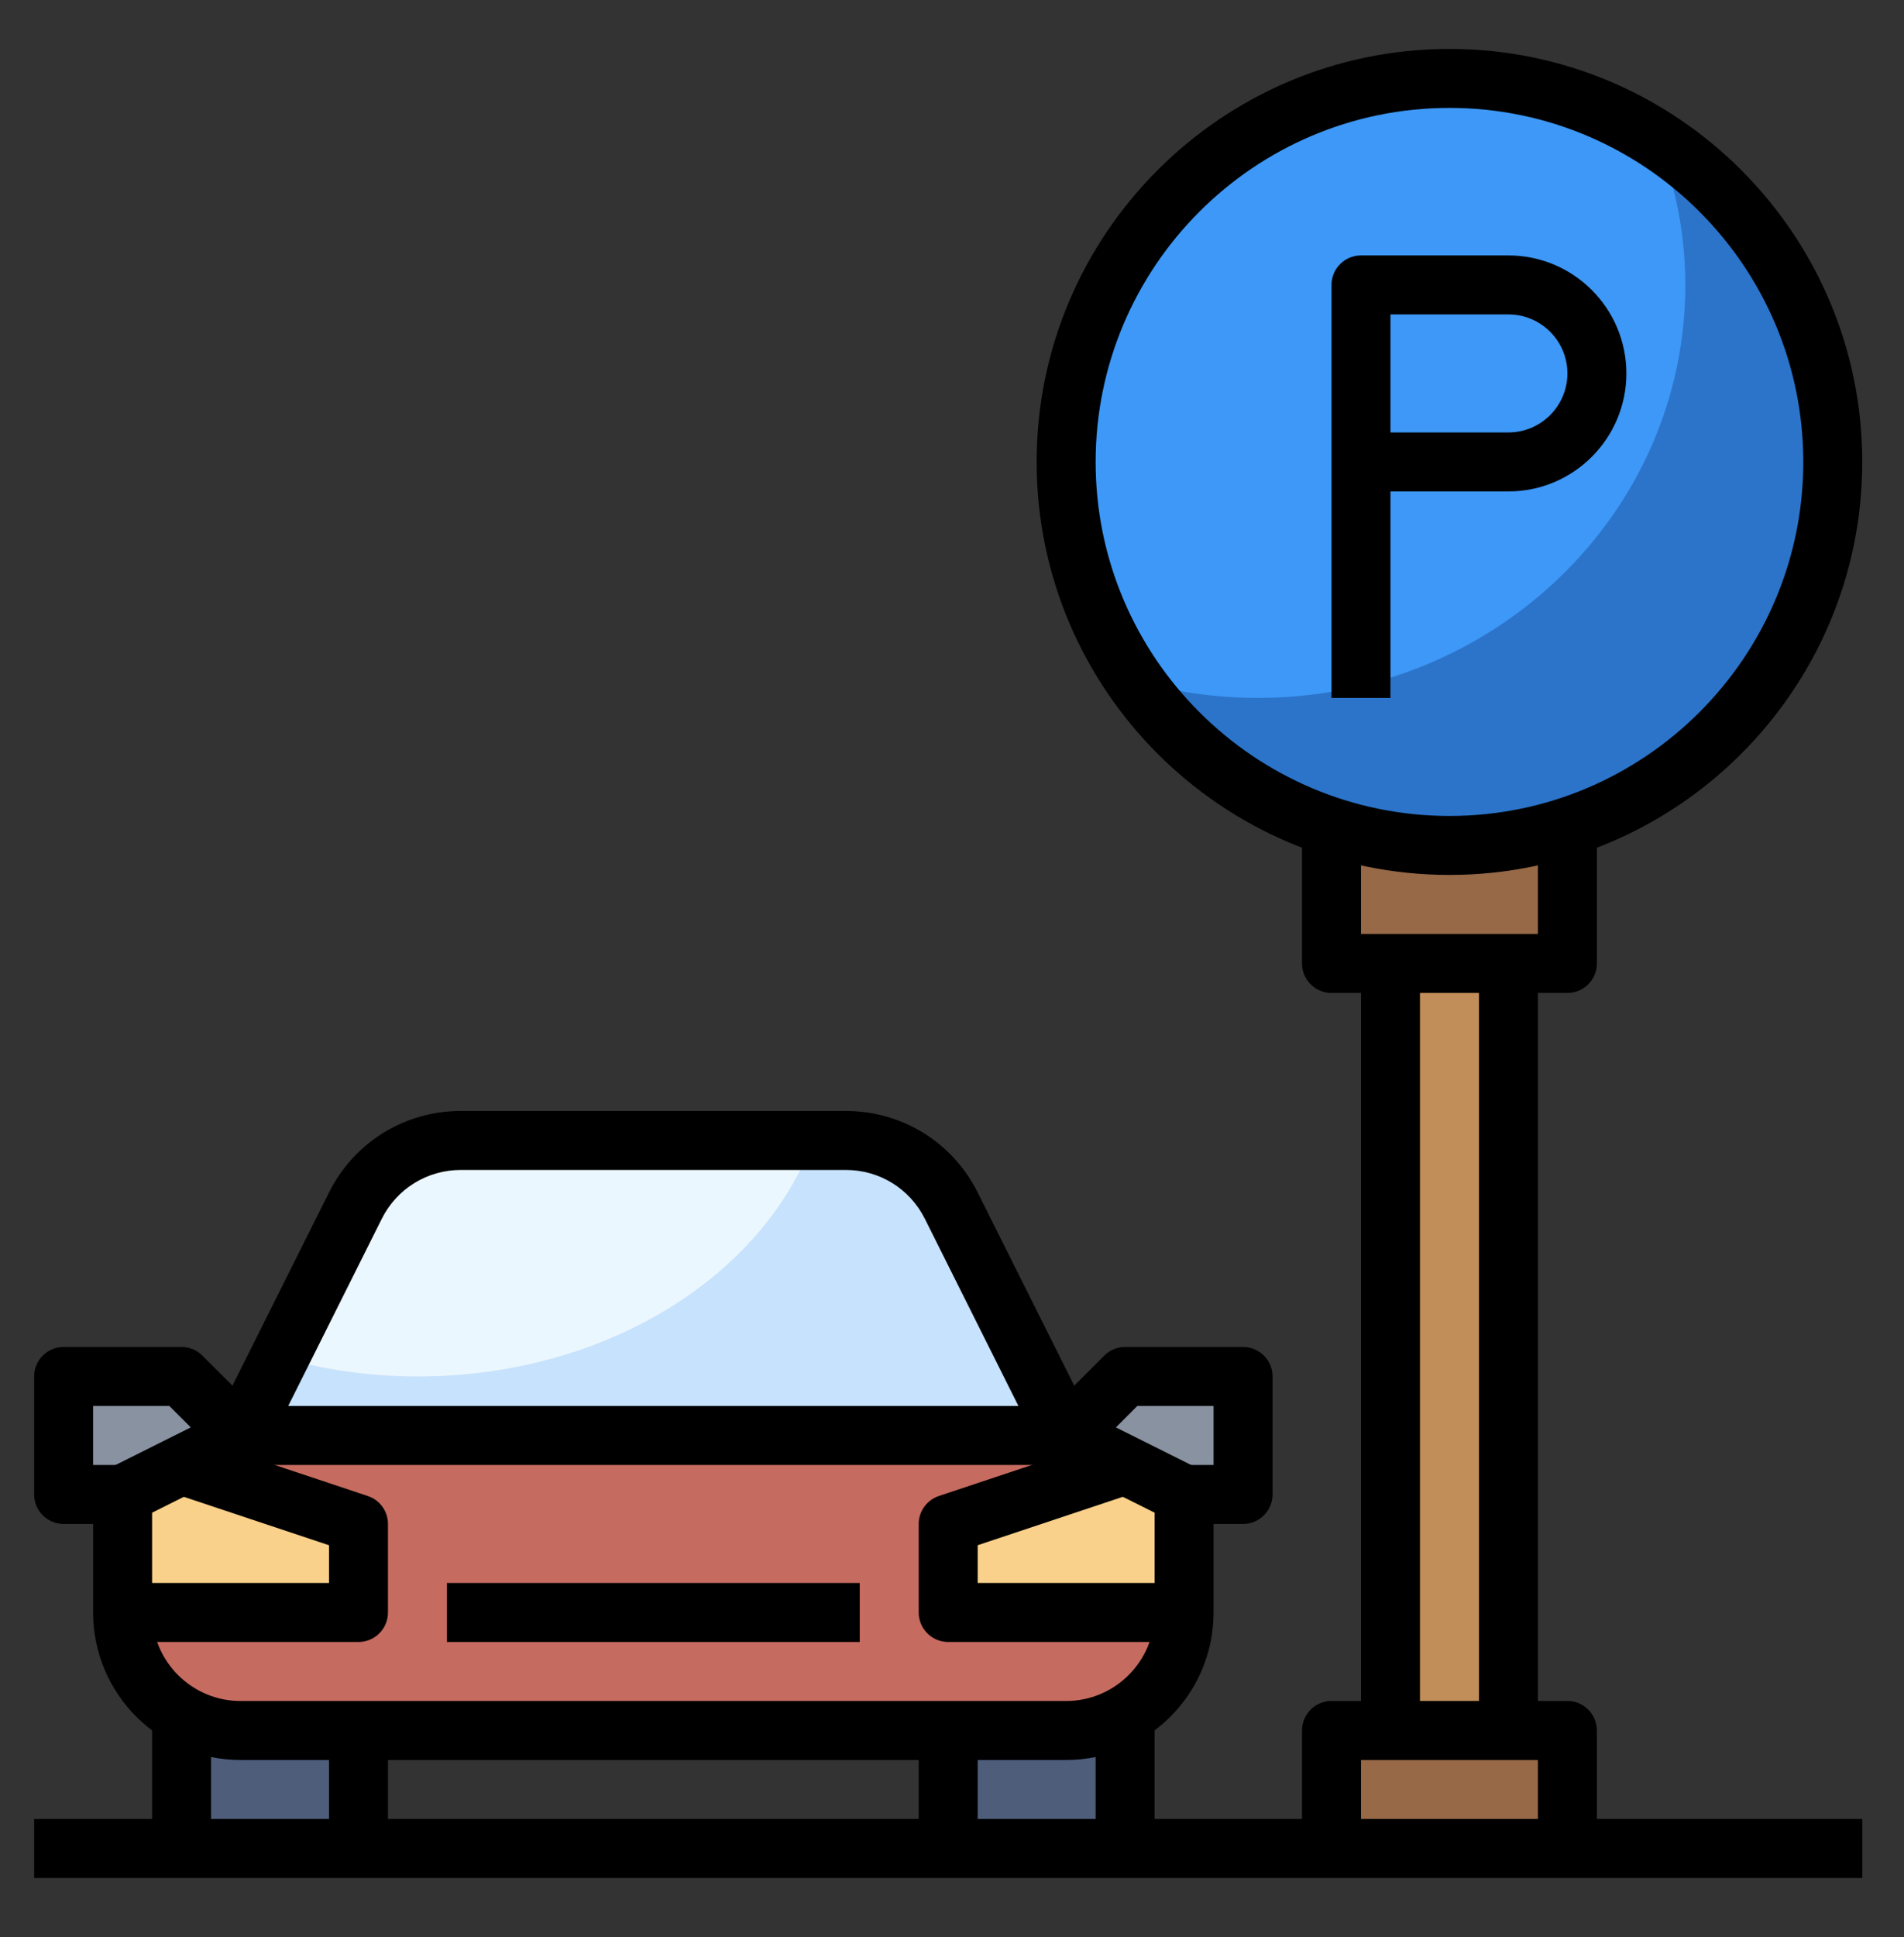 <svg width="59" height="60" viewBox="0 0 59 60" fill="none" xmlns="http://www.w3.org/2000/svg">
<rect x="0" y="0" width="59" height="60" fill="#333333" stroke="none"/>
<path d="M29.382 51.768H34.864V57.25H29.382V51.768Z" fill="#4D5D7A"/>
<path d="M5.626 57.25V51.768H11.108V57.25" fill="#4D5D7A"/>
<path d="M33.037 44.458L36.692 46.286V49.941C36.692 51.959 35.055 53.595 33.037 53.595H7.454C5.435 53.595 3.799 51.959 3.799 49.941V46.286L7.454 44.458H33.037Z" fill="#C66B60"/>
<path d="M5.626 45.372L11.108 47.2V49.941H3.799V46.286" fill="#F9D18B"/>
<path d="M34.864 45.372L29.382 47.2V49.941H36.692V46.286" fill="#F9D18B"/>
<path d="M33.037 44.458L29.479 37.342C28.86 36.103 27.594 35.321 26.21 35.321H14.281C12.896 35.321 11.631 36.103 11.011 37.342L7.454 44.458" fill="#C7E2FC"/>
<path d="M12.936 42.631C18.738 42.631 23.631 39.546 25.197 35.321H14.281C12.896 35.321 11.631 36.103 11.011 37.342L8.664 42.035C10.002 42.414 11.435 42.631 12.936 42.631Z" fill="#EBF7FE"/>
<path d="M36.692 46.286H38.519V42.631H34.864L33.037 44.458" fill="#8892A0"/>
<path d="M3.799 46.286H1.971V42.631H5.626L7.454 44.458" fill="#8892A0"/>
<path d="M41.26 24.357H48.57V29.839H41.26V24.357Z" fill="#976947"/>
<path d="M41.26 53.595H48.57V57.25H41.26V53.595Z" fill="#976947"/>
<path d="M43.087 29.839H46.742V53.595H43.087V29.839Z" fill="#C18E59"/>
<path d="M44.915 26.184C51.475 26.184 56.793 20.867 56.793 14.307C56.793 7.747 51.475 2.429 44.915 2.429C38.355 2.429 33.037 7.747 33.037 14.307C33.037 20.867 38.355 26.184 44.915 26.184Z" fill="#2B74CA"/>
<path d="M33.037 14.307C33.037 16.822 33.824 19.151 35.157 21.072C36.367 21.422 37.647 21.616 38.976 21.616C46.293 21.616 52.224 15.889 52.224 8.824C52.224 7.246 51.915 5.742 51.373 4.346C49.513 3.138 47.299 2.429 44.915 2.429C38.355 2.429 33.037 7.746 33.037 14.307Z" fill="#3D98F7"/>
<path d="M1.058 56.336H57.707V58.164H1.058V56.336Z" fill="black"/>
<path d="M44.915 27.098C37.861 27.098 32.123 21.36 32.123 14.307C32.123 7.253 37.861 1.515 44.915 1.515C51.968 1.515 57.706 7.253 57.706 14.307C57.706 21.36 51.968 27.098 44.915 27.098ZM44.915 3.342C38.869 3.342 33.951 8.261 33.951 14.307C33.951 20.352 38.869 25.271 44.915 25.271C50.961 25.271 55.879 20.352 55.879 14.307C55.879 8.261 50.961 3.342 44.915 3.342Z" fill="black"/>
<path d="M43.087 21.616H41.26V8.824C41.26 8.319 41.669 7.911 42.174 7.911H46.742C48.758 7.911 50.397 9.55 50.397 11.566C50.397 13.581 48.758 15.22 46.742 15.22H43.087V21.616ZM43.087 13.393H46.742C47.75 13.393 48.57 12.573 48.57 11.566C48.57 10.558 47.75 9.738 46.742 9.738H43.087V13.393Z" fill="black"/>
<path d="M48.57 30.753H41.26C40.756 30.753 40.346 30.345 40.346 29.839V26.185H42.174V28.926H47.656V26.185H49.483V29.839C49.483 30.345 49.074 30.753 48.57 30.753Z" fill="black"/>
<path d="M42.174 29.839H44.001V53.595H42.174V29.839Z" fill="black"/>
<path d="M45.829 29.839H47.656V53.595H45.829V29.839Z" fill="black"/>
<path d="M49.483 57.25H47.656V54.509H42.174V57.25H40.346V53.595C40.346 53.09 40.756 52.681 41.26 52.681H48.57C49.074 52.681 49.483 53.09 49.483 53.595V57.25Z" fill="black"/>
<path d="M33.037 54.509H7.454C4.935 54.509 2.885 52.46 2.885 49.941V46.286C2.885 45.94 3.081 45.623 3.39 45.468L7.045 43.641C7.171 43.578 7.312 43.545 7.454 43.545H33.037C33.178 43.545 33.319 43.578 33.445 43.641L37.1 45.468C37.41 45.623 37.605 45.94 37.605 46.286V49.941C37.605 52.46 35.556 54.509 33.037 54.509ZM4.713 46.85V49.941C4.713 51.452 5.942 52.682 7.454 52.682H33.037C34.548 52.682 35.778 51.452 35.778 49.941V46.85L32.821 45.372H7.669L4.713 46.85Z" fill="black"/>
<path d="M10.195 53.595H12.022V57.25H10.195V53.595Z" fill="black"/>
<path d="M4.713 52.681H6.54V57.25H4.713V52.681Z" fill="black"/>
<path d="M33.951 52.681H35.778V57.25H33.951V52.681Z" fill="black"/>
<path d="M28.468 53.595H30.296V57.25H28.468V53.595Z" fill="black"/>
<path d="M11.108 50.854H3.799V49.027H10.195V47.858L5.337 46.239L5.916 44.507L11.398 46.334C11.771 46.457 12.022 46.806 12.022 47.199V49.94C12.022 50.446 11.613 50.854 11.108 50.854Z" fill="black"/>
<path d="M36.692 50.854H29.382C28.878 50.854 28.468 50.446 28.468 49.941V47.199C28.468 46.806 28.72 46.458 29.093 46.333L34.576 44.506L35.154 46.238L30.296 47.858V49.027H36.692V50.854Z" fill="black"/>
<path d="M13.849 49.027H26.641V50.854H13.849V49.027Z" fill="black"/>
<path d="M32.219 44.867L28.66 37.75C28.194 36.816 27.254 36.235 26.21 36.235H14.281C13.236 36.235 12.296 36.816 11.829 37.75L8.27 44.867L6.636 44.049L10.195 36.933C10.974 35.375 12.539 34.408 14.281 34.408H26.21C27.951 34.408 29.517 35.375 30.296 36.933L33.855 44.05L32.219 44.867Z" fill="black"/>
<path d="M38.519 47.199H36.692V45.372H37.605V43.545H35.242L33.683 45.104L32.391 43.812L34.218 41.985C34.389 41.813 34.622 41.717 34.864 41.717H38.519C39.023 41.717 39.433 42.126 39.433 42.631V46.286C39.433 46.791 39.023 47.199 38.519 47.199Z" fill="black"/>
<path d="M3.799 47.199H1.971C1.467 47.199 1.058 46.791 1.058 46.286V42.631C1.058 42.126 1.467 41.717 1.971 41.717H5.626C5.868 41.717 6.101 41.813 6.272 41.985L8.1 43.812L6.808 45.104L5.248 43.545H2.885V45.372H3.799V47.199Z" fill="black"/>
</svg>
